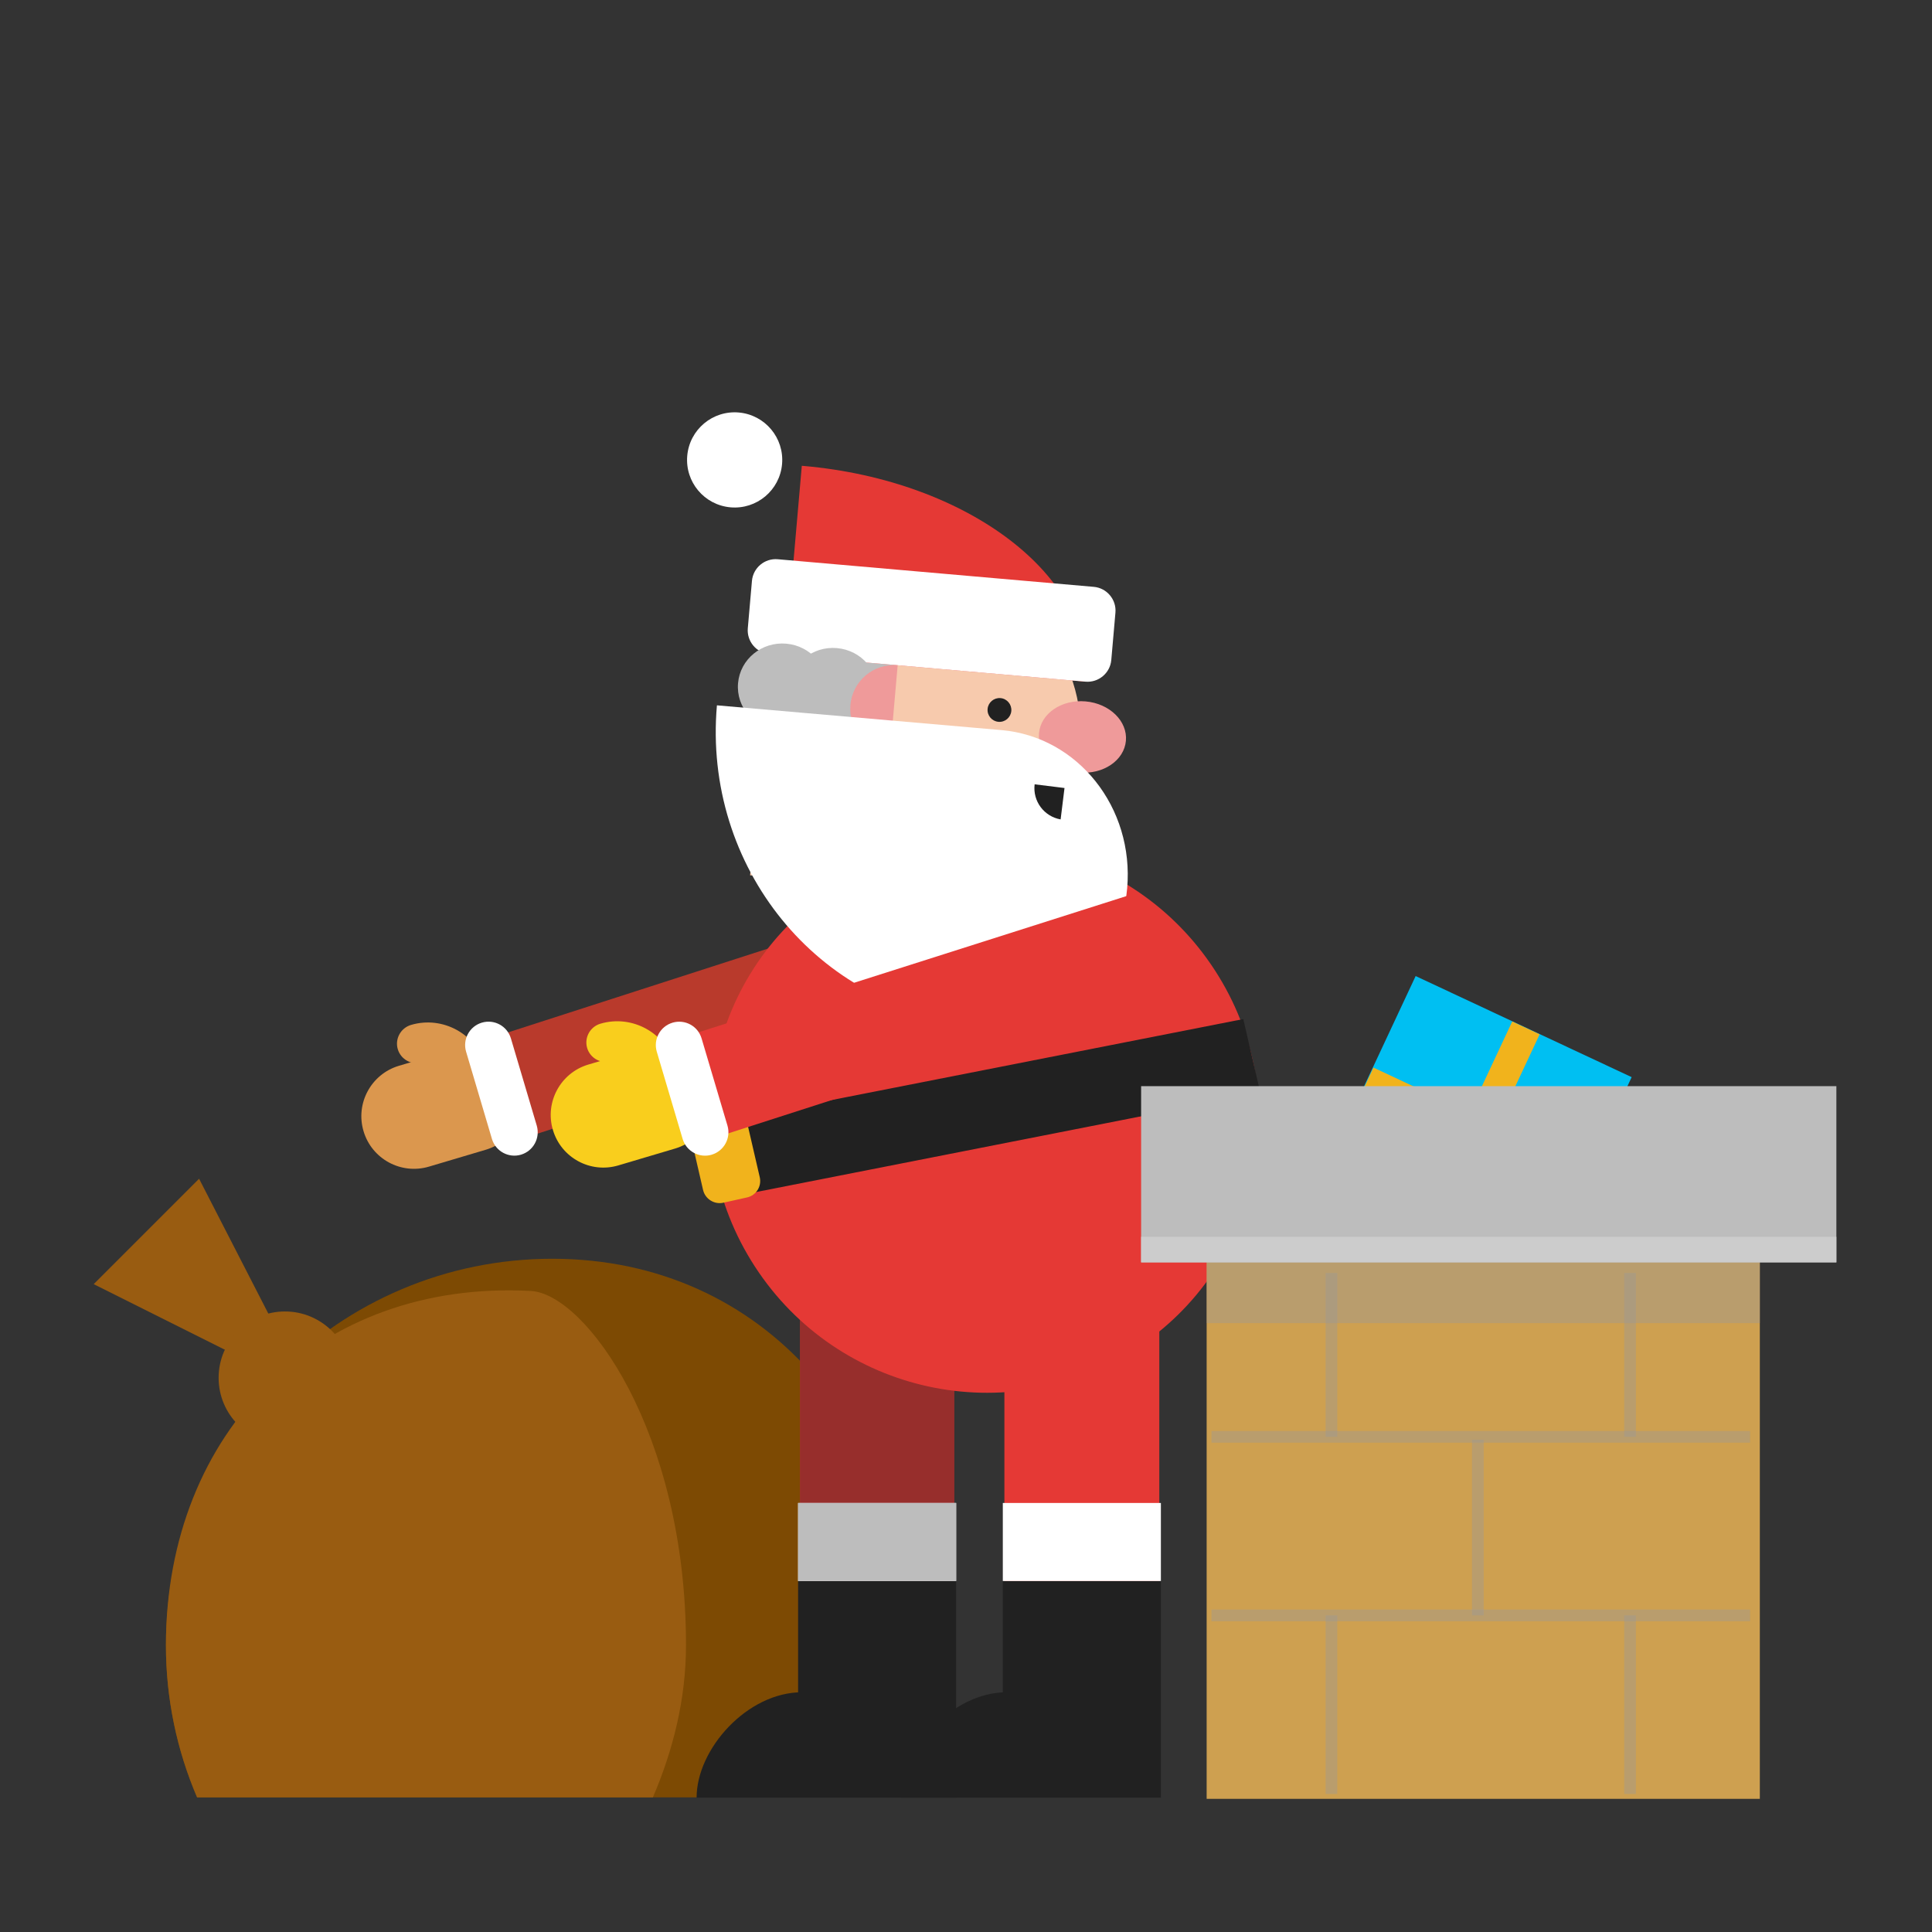 <svg xmlns="http://www.w3.org/2000/svg" xmlns:xlink="http://www.w3.org/1999/xlink" version="1.1" x="0px" y="0px" viewBox="0 0 165 165" style="enable-background:new 0 0 165 165;" xml:space="preserve"><rect x="0" y="0" width="165" height="165" fill="#333333" stroke="none"/><g id="_x38_"><g><g><rect x="115.709" y="86.763" transform="matrix(-0.906 -0.424 0.424 -0.906 198.848 237.923)" style="fill:#00BFF2;" width="20.363" height="20.158"/><g><polygon style="fill:#F1B31C;" points="124.419,97.337 120.603,105.495 122.946,106.592 126.764,98.434 134.658,102.13 135.74,99.811 127.851,96.118 131.492,88.335 129.15,87.237 125.506,95.02 117.299,91.177 116.214,93.498"/></g></g></g><g><g><rect x="42.897" y="84.032" transform="matrix(0.952 -0.307 0.307 0.952 -24.423 21.721)" style="fill:#B93A2C;" width="27.938" height="9"/><g><g><path style="fill:#DB974E;" d="M40.336 93.075c0.882-0.266 1.381-1.192 1.121-2.073c-0.803-2.71-3.656-4.267-6.352-3.47 c-0.001 0-0.008 0.002-0.008 0.002c-0.88 0.265-1.384 1.19-1.125 2.072c0.264 0.883 1.195 1.39 2.078 1.13 c0.933-0.275 1.922 0.269 2.203 1.212c0.26 0.888 1.192 1.39 2.075 1.128C40.332 93.076 40.336 93.075 40.336 93.075z"/></g><g><path style="fill:#DB974E;" d="M41.5 98.189c2.366-0.713 3.712-3.205 3.007-5.575c-0.703-2.379-3.203-3.734-5.581-3.031 l-4.852 1.438c-0.003 0.002-0.008 0.003-0.017 0.005c-2.365 0.712-3.714 3.208-3.01 5.578c0.705 2.38 3.204 3.735 5.583 3.032 l4.85-1.441C41.488 98.194 41.494 98.191 41.5 98.189z"/></g><g><path style="fill:#FFFFFF;" d="M44.501 98.612c1.053-0.317 1.651-1.427 1.34-2.482l-2.208-7.446 c-0.313-1.057-1.423-1.661-2.481-1.346c-0.002 0-0.003 0.002-0.007 0.002c-1.053 0.316-1.651 1.423-1.339 2.477l2.206 7.447 c0.311 1.057 1.422 1.662 2.481 1.351C44.496 98.614 44.498 98.611 44.501 98.612z"/></g></g></g><g><path style="fill:#7D4A03;" d="M77.587 140.503c0-18.226-12.191-33-30.416-33c-18.226 0-33 14.774-33 33 c0 4.616 0.951 9.011 2.662 13h60.675C79.219 149.514 77.587 145.119 77.587 140.503z"/></g><g><path style="fill:#995C11;" d="M58.587 140.503c0-18.226-8.584-30-13.25-30.25c-18.199-0.976-31.166 12.024-31.166 30.25 c0 4.616 0.951 9.011 2.662 13h38.924C57.47 149.514 58.587 145.119 58.587 140.503z"/></g><rect x="85.779" y="112.525" style="fill:#E53935;" width="13.23" height="36"/><g><path style="fill:#212121;" d="M85.644 144.691v-9.666h13.5v18.5H76.977c0-4.166 4.332-9 9-9"/><rect x="85.644" y="128.359" style="fill:#FFFFFF;" width="13.5" height="6.666"/></g><rect x="68.321" y="112.525" style="fill:#E53935;" width="13.178" height="36"/><rect x="68.321" y="112.525" style="opacity:0.4;fill:#231F20;" width="13.178" height="36"/><g><path style="fill:#212121;" d="M68.16 144.691v-9.666h13.499v18.5H59.492c0-4.166 4.334-9 9-9"/><rect x="68.16" y="128.359" style="fill:#FFFFFF;" width="13.499" height="6.666"/><rect x="68.16" y="128.359" style="fill:#BDBDBD;" width="13.499" height="6.666"/></g><g><path style="fill:#E53935;" d="M64.474 108.174c7.073 10.889 21.598 14.05 32.443 7.059c10.845-6.997 13.9-21.495 6.827-32.385 c-7.079-10.895-21.605-14.058-32.445-7.062C60.446 82.784 57.395 97.281 64.474 108.174z"/></g><g><polygon style="fill:#212121;" points="107.639,93.333 64.332,101.852 62.878,95.549 106.181,87.032"/></g><g><g><path style="fill:#F1B31C;" d="M60.045 101.63c0.181 0.769 0.958 1.26 1.731 1.086l2.03-0.451 c0.773-0.174 1.258-0.947 1.081-1.72l-1.343-5.803c-0.176-0.77-0.955-1.26-1.724-1.086l-2.033 0.457 c-0.774 0.174-1.26 0.949-1.081 1.719L60.045 101.63z"/></g></g><polygon style="fill:#995C11;" points="17.003,100.67 8.003,109.67 20.67,116.004 23.337,113.004"/><circle style="fill:#995C11;" cx="24.337" cy="117.67" r="5.666"/><rect x="103.052" y="107.186" style="fill:#CEA050;" width="47.244" height="46.442"/><rect x="103.052" y="107.186" style="opacity:0.4;fill:#999999;" width="47.244" height="5.813"/><rect x="97.456" y="92.762" style="fill:#BDBDBD;" width="59.377" height="15.048"/><rect x="97.456" y="105.628" style="fill:#CCCCCC;" width="59.377" height="2.182"/><line style="opacity:0.4;fill:none;stroke:#999999;stroke-miterlimit:10;" x1="103.462" y1="122.711" x2="149.462" y2="122.711"/><line style="opacity:0.4;fill:none;stroke:#999999;stroke-miterlimit:10;" x1="103.462" y1="137.961" x2="149.462" y2="137.961"/><line style="opacity:0.4;fill:none;stroke:#999999;stroke-miterlimit:10;" x1="113.712" y1="108.711" x2="113.712" y2="122.711"/><line style="opacity:0.4;fill:none;stroke:#999999;stroke-miterlimit:10;" x1="139.212" y1="108.711" x2="139.212" y2="122.711"/><line style="opacity:0.4;fill:none;stroke:#999999;stroke-miterlimit:10;" x1="113.712" y1="137.961" x2="113.712" y2="153.211"/><line style="opacity:0.4;fill:none;stroke:#999999;stroke-miterlimit:10;" x1="139.212" y1="137.961" x2="139.212" y2="153.211"/><line style="opacity:0.4;fill:none;stroke:#999999;stroke-miterlimit:10;" x1="126.212" y1="122.961" x2="126.212" y2="137.961"/><g><g><path style="fill:#F7CAAD;" d="M79.917 48.939c-7.454-0.651-14.025 4.864-14.676 12.318l-1.179 13.497l26.994 2.358 l1.179-13.497C92.886 56.161 87.372 49.591 79.917 48.939z"/></g></g><path style="fill:#BDBDBD;" d="M76.567 57.14c-0.179 2.049-2.028 3.556-4.121 3.373c-2.099-0.183-3.651-1.988-3.472-4.036 c0.179-2.046 2.02-3.557 4.119-3.373C75.186 53.286 76.745 55.094 76.567 57.14z"/><path style="fill:#FFFFFF;" d="M66.791 39.634c-0.195 2.237-2.166 3.889-4.401 3.694c-2.239-0.196-3.892-2.165-3.697-4.402 c0.196-2.239 2.166-3.892 4.404-3.697C65.332 35.426 66.986 37.396 66.791 39.634z"/><path style="fill:#E53935;" d="M68.625 39.793c-0.049-0.004-0.098-0.006-0.148-0.011l-1.415 16.194l25.644 2.24 C93.488 49.272 82.706 41.023 68.625 39.793z"/><g><path style="fill:#FFFFFF;" d="M93.414 50.119c1.113 0.097 1.945 1.088 1.848 2.201l-0.354 4.049 c-0.097 1.113-1.088 1.945-2.201 1.848l-26.994-2.358c-1.113-0.097-1.945-1.088-1.848-2.201l0.354-4.049 c0.097-1.113 1.088-1.945 2.201-1.848L93.414 50.119z"/></g><path style="fill:#BDBDBD;" d="M70.624 59.008c-0.179 2.049-2.028 3.556-4.121 3.373c-2.099-0.183-3.651-1.988-3.472-4.036 c0.179-2.046 2.02-3.557 4.119-3.373C69.243 55.154 70.802 56.961 70.624 59.008z"/><path style="fill:#BDBDBD;" d="M74.953 59.386c-0.179 2.049-2.028 3.556-4.121 3.373c-2.099-0.183-3.651-1.988-3.472-4.036 c0.179-2.046 2.02-3.557 4.119-3.373C73.572 55.532 75.132 57.339 74.953 59.386z"/><path style="fill:#EF9A9A;" d="M76.664 56.815C76.663 56.815 76.663 56.815 76.664 56.815c-2.053-0.179-3.857 1.337-4.036 3.387 c-0.179 2.052 1.334 3.856 3.387 4.036l0.001 0L76.664 56.815z"/><ellipse transform="matrix(0.996 0.087 -0.087 0.996 5.83 -7.808)" style="fill:#EF9A9A;" cx="92.463" cy="62.954" rx="3.726" ry="3.049"/><path style="fill:#212121;" d="M84.345 60.543c-0.049 0.561 0.363 1.054 0.926 1.103c0.557 0.049 1.05-0.366 1.099-0.927 c0.048-0.554-0.365-1.049-0.922-1.098C84.886 59.573 84.394 59.989 84.345 60.543z"/><path style="fill:#FFFFFF;" d="M61.228 60.238l24.297 2.115c0.001 0 0.002 0 0.003 0c6.534 0.569 11.34 6.619 10.736 13.514 C95.66 82.762 89.874 87.89 83.34 87.322c-0.016-0.001-0.031-0.005-0.046-0.007c-0.031-0.002-0.062-0.003-0.093-0.006 C69.857 86.148 60.019 74.028 61.228 60.238z"/><path style="fill:#212121;" d="M90.913 67.299l-2.551-0.316c-0.178 1.439 0.808 2.75 2.219 2.998L90.913 67.299z"/><g><polygon style="fill:#E53935;" points="98.667,85.057 61.239,97.102 58.476,88.536 96.955,76.289"/><g><g><path style="fill:#F9CE1D;" d="M56.509 92.971c0.882-0.266 1.381-1.192 1.121-2.073c-0.803-2.71-3.656-4.267-6.352-3.47 c-0.001 0-0.008 0.002-0.008 0.002c-0.88 0.265-1.384 1.19-1.125 2.072c0.264 0.883 1.195 1.39 2.078 1.13 c0.933-0.275 1.922 0.269 2.203 1.212c0.26 0.888 1.192 1.39 2.075 1.128C56.505 92.972 56.509 92.971 56.509 92.971z"/></g><g><path style="fill:#F9CE1D;" d="M57.673 98.085c2.366-0.713 3.712-3.205 3.007-5.575c-0.703-2.379-3.203-3.734-5.581-3.031 l-4.852 1.438c-0.003 0.002-0.008 0.003-0.017 0.005c-2.365 0.712-3.714 3.208-3.01 5.578c0.705 2.38 3.204 3.735 5.583 3.032 l4.85-1.441C57.662 98.09 57.667 98.087 57.673 98.085z"/></g><g><path style="fill:#FFFFFF;" d="M60.787 98.613c1.054-0.317 1.653-1.428 1.342-2.479l-2.211-7.448 c-0.311-1.058-1.42-1.66-2.479-1.346c-0.002 0-0.004 0.002-0.007 0.003c-1.055 0.315-1.651 1.421-1.34 2.477l2.207 7.447 c0.313 1.056 1.424 1.662 2.479 1.351C60.783 98.615 60.784 98.615 60.787 98.613z"/></g></g></g></g><rect x="0" y="0" style="fill:none;" width="165" height="165"/></g><g id="Layer_1"></g></svg>